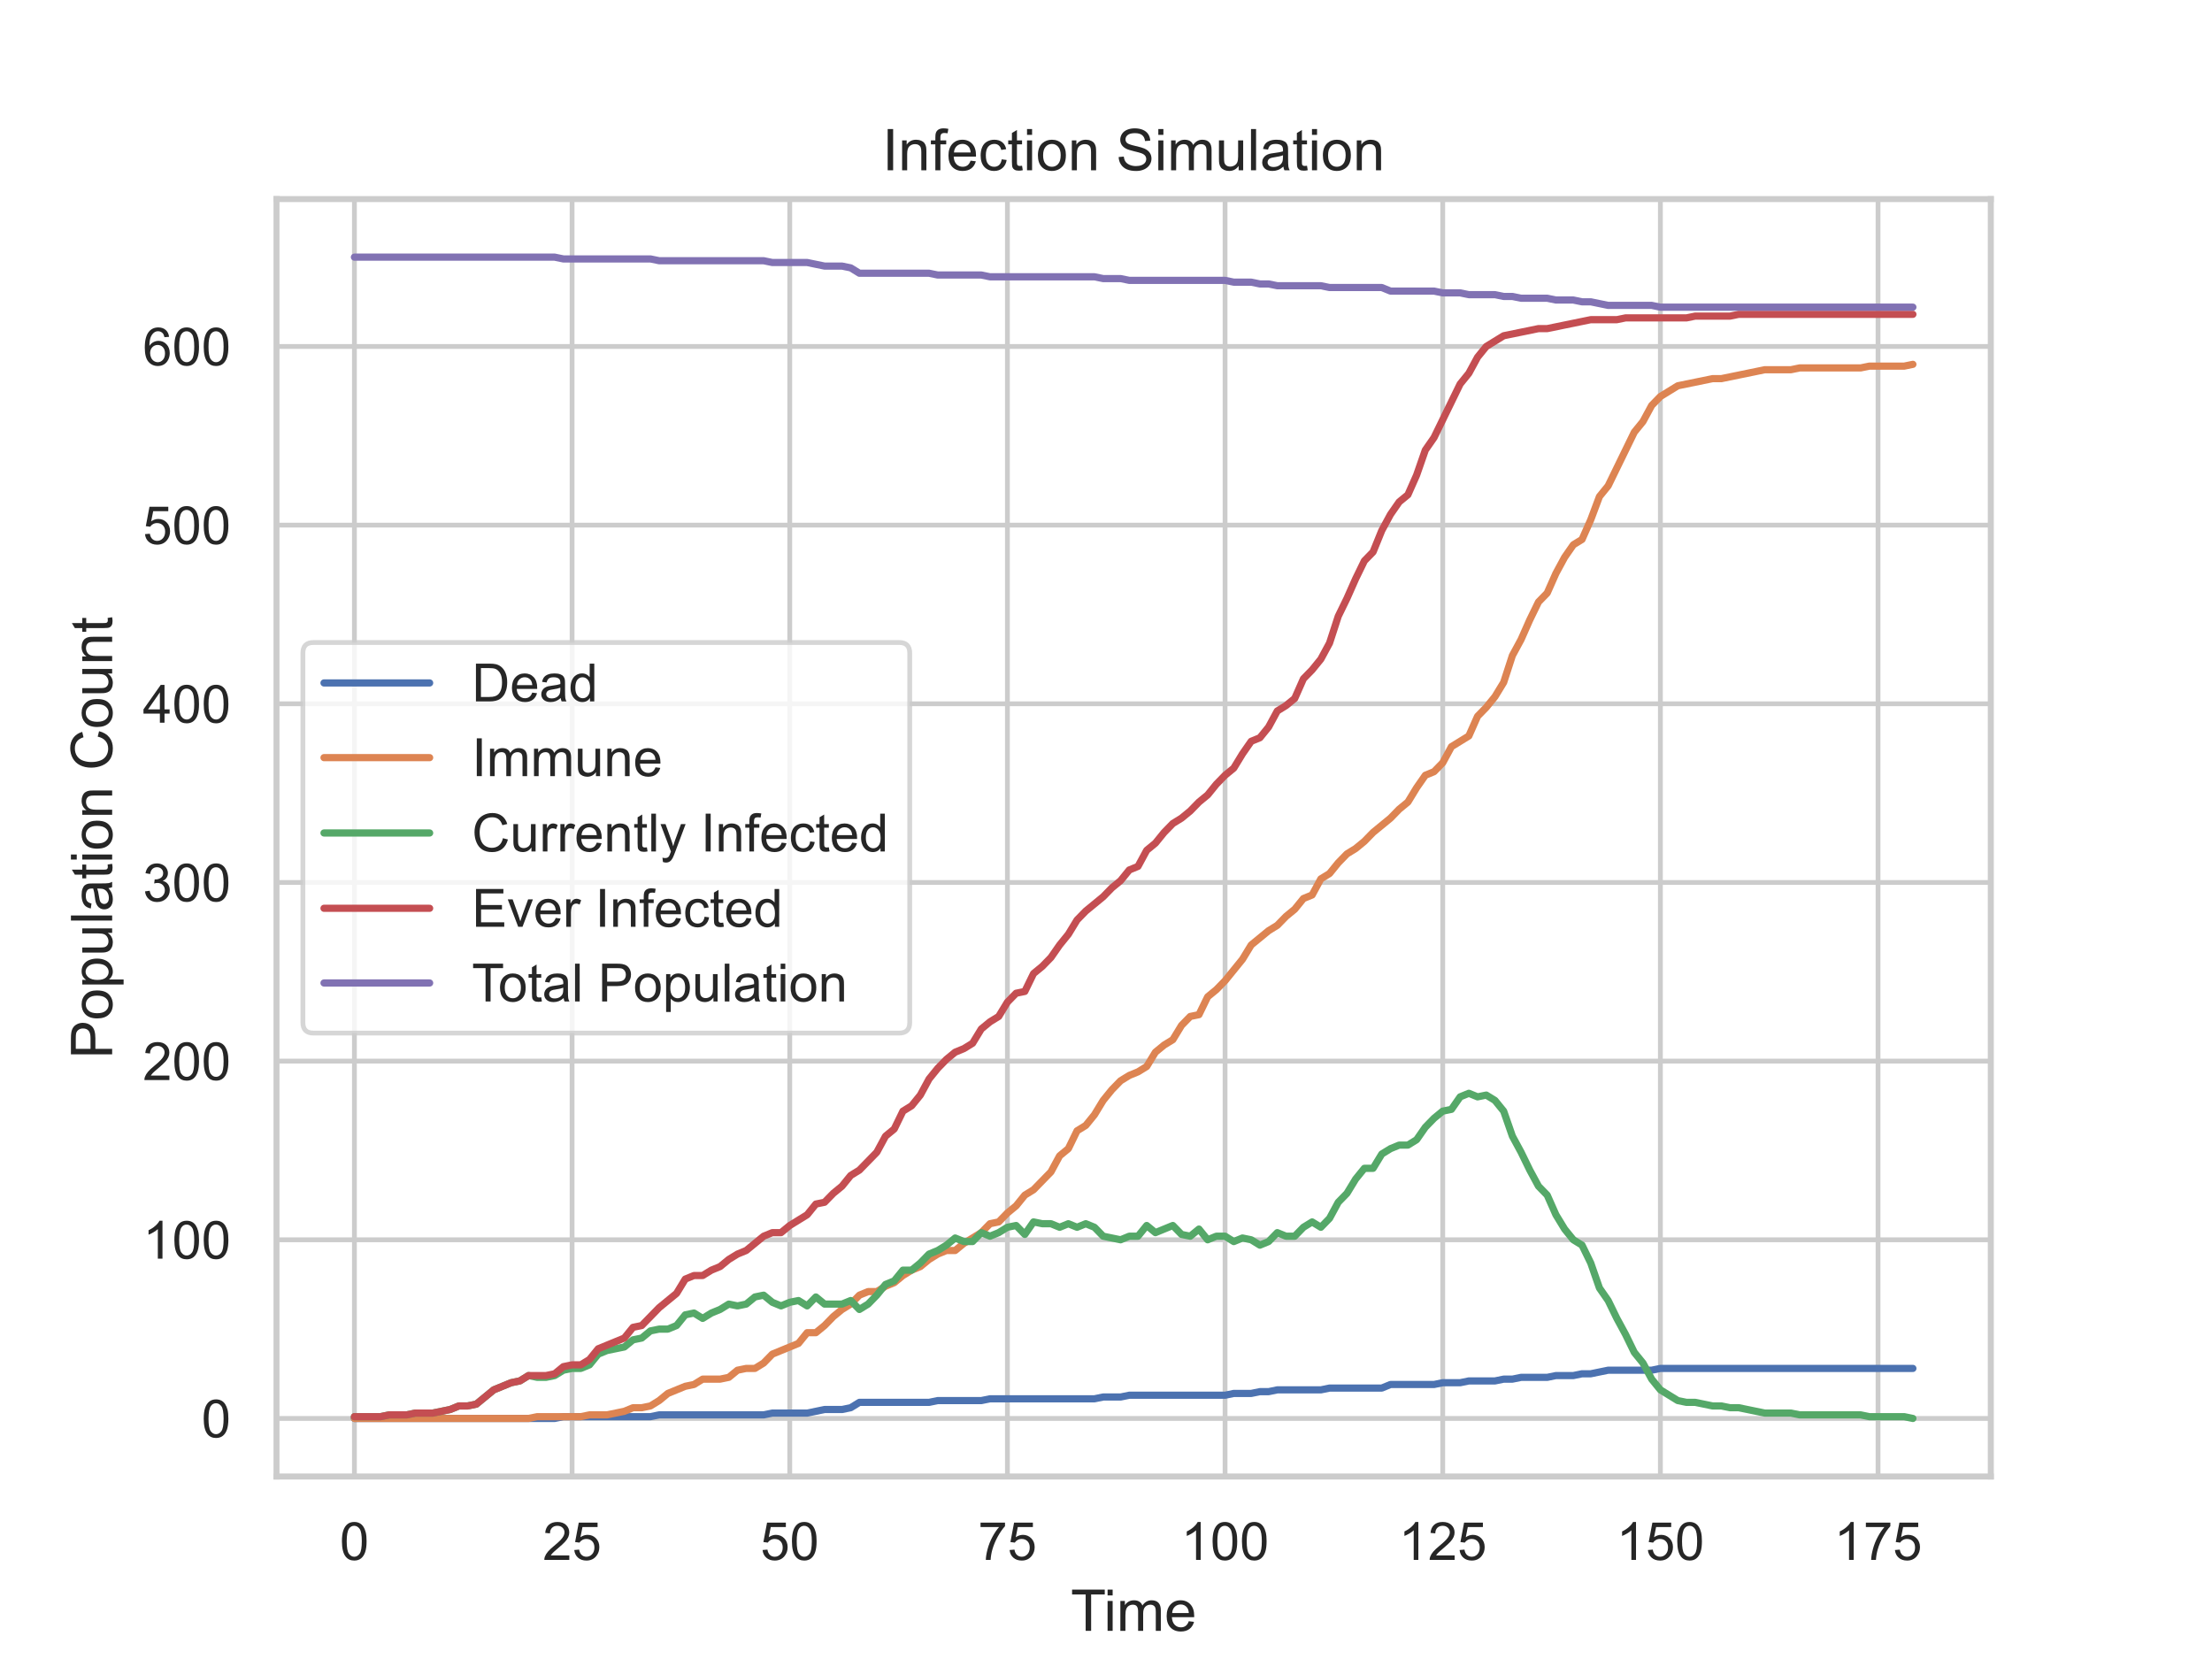 <?xml version="1.0" encoding="utf-8" standalone="no"?>
<!DOCTYPE svg PUBLIC "-//W3C//DTD SVG 1.1//EN"
  "http://www.w3.org/Graphics/SVG/1.1/DTD/svg11.dtd">
<!-- Created with matplotlib (https://matplotlib.org/) -->
<svg height="345.6pt" version="1.1" viewBox="0 0 460.8 345.6" width="460.8pt" xmlns="http://www.w3.org/2000/svg" xmlns:xlink="http://www.w3.org/1999/xlink">
 <defs>
  <style type="text/css">
*{stroke-linecap:butt;stroke-linejoin:round;}
  </style>
 </defs>
 <g id="figure_1">
  <g id="patch_1">
   <path d="M 0 345.6 
L 460.8 345.6 
L 460.8 0 
L 0 0 
z
" style="fill:#ffffff;"/>
  </g>
  <g id="axes_1">
   <g id="patch_2">
    <path d="M 57.6 307.584 
L 414.72 307.584 
L 414.72 41.472 
L 57.6 41.472 
z
" style="fill:#ffffff;"/>
   </g>
   <g id="matplotlib.axis_1">
    <g id="xtick_1">
     <g id="line2d_1">
      <path clip-path="url(#p5ea7faf9b2)" d="M 73.833 307.584 
L 73.833 41.472 
" style="fill:none;stroke:#cccccc;stroke-linecap:round;"/>
     </g>
     <g id="text_1">
      <!-- 0 -->
      <defs>
       <path d="M 4.156 35.297 
Q 4.156 48 6.766 55.734 
Q 9.375 63.484 14.516 67.672 
Q 19.672 71.875 27.484 71.875 
Q 33.25 71.875 37.594 69.547 
Q 41.938 67.234 44.766 62.859 
Q 47.609 58.5 49.219 52.219 
Q 50.828 45.953 50.828 35.297 
Q 50.828 22.703 48.234 14.969 
Q 45.656 7.234 40.5 3 
Q 35.359 -1.219 27.484 -1.219 
Q 17.141 -1.219 11.234 6.203 
Q 4.156 15.141 4.156 35.297 
z
M 13.188 35.297 
Q 13.188 17.672 17.312 11.828 
Q 21.438 6 27.484 6 
Q 33.547 6 37.672 11.859 
Q 41.797 17.719 41.797 35.297 
Q 41.797 52.984 37.672 58.781 
Q 33.547 64.594 27.391 64.594 
Q 21.344 64.594 17.719 59.469 
Q 13.188 52.938 13.188 35.297 
z
" id="ArialMT-48"/>
      </defs>
      <g style="fill:#262626;" transform="translate(70.774 324.958)scale(0.11 -0.11)">
       <use xlink:href="#ArialMT-48"/>
      </g>
     </g>
    </g>
    <g id="xtick_2">
     <g id="line2d_2">
      <path clip-path="url(#p5ea7faf9b2)" d="M 119.176 307.584 
L 119.176 41.472 
" style="fill:none;stroke:#cccccc;stroke-linecap:round;"/>
     </g>
     <g id="text_2">
      <!-- 25 -->
      <defs>
       <path d="M 50.344 8.453 
L 50.344 0 
L 3.031 0 
Q 2.938 3.172 4.047 6.109 
Q 5.859 10.938 9.828 15.625 
Q 13.812 20.312 21.344 26.469 
Q 33.016 36.031 37.109 41.625 
Q 41.219 47.219 41.219 52.203 
Q 41.219 57.422 37.469 61 
Q 33.734 64.594 27.734 64.594 
Q 21.391 64.594 17.578 60.781 
Q 13.766 56.984 13.719 50.25 
L 4.688 51.172 
Q 5.609 61.281 11.656 66.578 
Q 17.719 71.875 27.938 71.875 
Q 38.234 71.875 44.234 66.156 
Q 50.25 60.453 50.25 52 
Q 50.25 47.703 48.484 43.547 
Q 46.734 39.406 42.656 34.812 
Q 38.578 30.219 29.109 22.219 
Q 21.188 15.578 18.938 13.203 
Q 16.703 10.844 15.234 8.453 
z
" id="ArialMT-50"/>
       <path d="M 4.156 18.75 
L 13.375 19.531 
Q 14.406 12.797 18.141 9.391 
Q 21.875 6 27.156 6 
Q 33.5 6 37.891 10.781 
Q 42.281 15.578 42.281 23.484 
Q 42.281 31 38.062 35.344 
Q 33.844 39.703 27 39.703 
Q 22.75 39.703 19.328 37.766 
Q 15.922 35.844 13.969 32.766 
L 5.719 33.844 
L 12.641 70.609 
L 48.25 70.609 
L 48.25 62.203 
L 19.672 62.203 
L 15.828 42.969 
Q 22.266 47.469 29.344 47.469 
Q 38.719 47.469 45.156 40.969 
Q 51.609 34.469 51.609 24.266 
Q 51.609 14.547 45.953 7.469 
Q 39.062 -1.219 27.156 -1.219 
Q 17.391 -1.219 11.203 4.25 
Q 5.031 9.719 4.156 18.75 
z
" id="ArialMT-53"/>
      </defs>
      <g style="fill:#262626;" transform="translate(113.059 324.958)scale(0.11 -0.11)">
       <use xlink:href="#ArialMT-50"/>
       <use x="55.615" xlink:href="#ArialMT-53"/>
      </g>
     </g>
    </g>
    <g id="xtick_3">
     <g id="line2d_3">
      <path clip-path="url(#p5ea7faf9b2)" d="M 164.518 307.584 
L 164.518 41.472 
" style="fill:none;stroke:#cccccc;stroke-linecap:round;"/>
     </g>
     <g id="text_3">
      <!-- 50 -->
      <g style="fill:#262626;" transform="translate(158.401 324.958)scale(0.11 -0.11)">
       <use xlink:href="#ArialMT-53"/>
       <use x="55.615" xlink:href="#ArialMT-48"/>
      </g>
     </g>
    </g>
    <g id="xtick_4">
     <g id="line2d_4">
      <path clip-path="url(#p5ea7faf9b2)" d="M 209.861 307.584 
L 209.861 41.472 
" style="fill:none;stroke:#cccccc;stroke-linecap:round;"/>
     </g>
     <g id="text_4">
      <!-- 75 -->
      <defs>
       <path d="M 4.734 62.203 
L 4.734 70.656 
L 51.078 70.656 
L 51.078 63.812 
Q 44.234 56.547 37.516 44.484 
Q 30.812 32.422 27.156 19.672 
Q 24.516 10.688 23.781 0 
L 14.75 0 
Q 14.891 8.453 18.062 20.406 
Q 21.234 32.375 27.172 43.484 
Q 33.109 54.594 39.797 62.203 
z
" id="ArialMT-55"/>
      </defs>
      <g style="fill:#262626;" transform="translate(203.744 324.958)scale(0.11 -0.11)">
       <use xlink:href="#ArialMT-55"/>
       <use x="55.615" xlink:href="#ArialMT-53"/>
      </g>
     </g>
    </g>
    <g id="xtick_5">
     <g id="line2d_5">
      <path clip-path="url(#p5ea7faf9b2)" d="M 255.204 307.584 
L 255.204 41.472 
" style="fill:none;stroke:#cccccc;stroke-linecap:round;"/>
     </g>
     <g id="text_5">
      <!-- 100 -->
      <defs>
       <path d="M 37.25 0 
L 28.469 0 
L 28.469 56 
Q 25.297 52.984 20.141 49.953 
Q 14.984 46.922 10.891 45.406 
L 10.891 53.906 
Q 18.266 57.375 23.781 62.297 
Q 29.297 67.234 31.594 71.875 
L 37.25 71.875 
z
" id="ArialMT-49"/>
      </defs>
      <g style="fill:#262626;" transform="translate(246.028 324.958)scale(0.11 -0.11)">
       <use xlink:href="#ArialMT-49"/>
       <use x="55.615" xlink:href="#ArialMT-48"/>
       <use x="111.23" xlink:href="#ArialMT-48"/>
      </g>
     </g>
    </g>
    <g id="xtick_6">
     <g id="line2d_6">
      <path clip-path="url(#p5ea7faf9b2)" d="M 300.547 307.584 
L 300.547 41.472 
" style="fill:none;stroke:#cccccc;stroke-linecap:round;"/>
     </g>
     <g id="text_6">
      <!-- 125 -->
      <g style="fill:#262626;" transform="translate(291.371 324.958)scale(0.11 -0.11)">
       <use xlink:href="#ArialMT-49"/>
       <use x="55.615" xlink:href="#ArialMT-50"/>
       <use x="111.23" xlink:href="#ArialMT-53"/>
      </g>
     </g>
    </g>
    <g id="xtick_7">
     <g id="line2d_7">
      <path clip-path="url(#p5ea7faf9b2)" d="M 345.89 307.584 
L 345.89 41.472 
" style="fill:none;stroke:#cccccc;stroke-linecap:round;"/>
     </g>
     <g id="text_7">
      <!-- 150 -->
      <g style="fill:#262626;" transform="translate(336.714 324.958)scale(0.11 -0.11)">
       <use xlink:href="#ArialMT-49"/>
       <use x="55.615" xlink:href="#ArialMT-53"/>
       <use x="111.23" xlink:href="#ArialMT-48"/>
      </g>
     </g>
    </g>
    <g id="xtick_8">
     <g id="line2d_8">
      <path clip-path="url(#p5ea7faf9b2)" d="M 391.232 307.584 
L 391.232 41.472 
" style="fill:none;stroke:#cccccc;stroke-linecap:round;"/>
     </g>
     <g id="text_8">
      <!-- 175 -->
      <g style="fill:#262626;" transform="translate(382.057 324.958)scale(0.11 -0.11)">
       <use xlink:href="#ArialMT-49"/>
       <use x="55.615" xlink:href="#ArialMT-55"/>
       <use x="111.23" xlink:href="#ArialMT-53"/>
      </g>
     </g>
    </g>
    <g id="text_9">
     <!-- Time -->
     <defs>
      <path d="M 25.922 0 
L 25.922 63.141 
L 2.344 63.141 
L 2.344 71.578 
L 59.078 71.578 
L 59.078 63.141 
L 35.406 63.141 
L 35.406 0 
z
" id="ArialMT-84"/>
      <path d="M 6.641 61.469 
L 6.641 71.578 
L 15.438 71.578 
L 15.438 61.469 
z
M 6.641 0 
L 6.641 51.859 
L 15.438 51.859 
L 15.438 0 
z
" id="ArialMT-105"/>
      <path d="M 6.594 0 
L 6.594 51.859 
L 14.453 51.859 
L 14.453 44.578 
Q 16.891 48.391 20.938 50.703 
Q 25 53.031 30.172 53.031 
Q 35.938 53.031 39.625 50.641 
Q 43.312 48.25 44.828 43.953 
Q 50.984 53.031 60.844 53.031 
Q 68.562 53.031 72.703 48.75 
Q 76.859 44.484 76.859 35.594 
L 76.859 0 
L 68.109 0 
L 68.109 32.672 
Q 68.109 37.938 67.25 40.25 
Q 66.406 42.578 64.156 43.984 
Q 61.922 45.406 58.891 45.406 
Q 53.422 45.406 49.797 41.766 
Q 46.188 38.141 46.188 30.125 
L 46.188 0 
L 37.406 0 
L 37.406 33.688 
Q 37.406 39.547 35.25 42.469 
Q 33.109 45.406 28.219 45.406 
Q 24.516 45.406 21.359 43.453 
Q 18.219 41.5 16.797 37.734 
Q 15.375 33.984 15.375 26.906 
L 15.375 0 
z
" id="ArialMT-109"/>
      <path d="M 42.094 16.703 
L 51.172 15.578 
Q 49.031 7.625 43.219 3.219 
Q 37.406 -1.172 28.375 -1.172 
Q 17 -1.172 10.328 5.828 
Q 3.656 12.844 3.656 25.484 
Q 3.656 38.578 10.391 45.797 
Q 17.141 53.031 27.875 53.031 
Q 38.281 53.031 44.875 45.953 
Q 51.469 38.875 51.469 26.031 
Q 51.469 25.25 51.422 23.688 
L 12.75 23.688 
Q 13.234 15.141 17.578 10.594 
Q 21.922 6.062 28.422 6.062 
Q 33.25 6.062 36.672 8.594 
Q 40.094 11.141 42.094 16.703 
z
M 13.234 30.906 
L 42.188 30.906 
Q 41.609 37.453 38.875 40.719 
Q 34.672 45.797 27.984 45.797 
Q 21.922 45.797 17.797 41.75 
Q 13.672 37.703 13.234 30.906 
z
" id="ArialMT-101"/>
     </defs>
     <g style="fill:#262626;" transform="translate(223.053 339.733)scale(0.12 -0.12)">
      <use xlink:href="#ArialMT-84"/>
      <use x="57.334" xlink:href="#ArialMT-105"/>
      <use x="79.551" xlink:href="#ArialMT-109"/>
      <use x="162.852" xlink:href="#ArialMT-101"/>
     </g>
    </g>
   </g>
   <g id="matplotlib.axis_2">
    <g id="ytick_1">
     <g id="line2d_9">
      <path clip-path="url(#p5ea7faf9b2)" d="M 57.6 295.488 
L 414.72 295.488 
" style="fill:none;stroke:#cccccc;stroke-linecap:round;"/>
     </g>
     <g id="text_10">
      <!-- 0 -->
      <g style="fill:#262626;" transform="translate(41.983 299.425)scale(0.11 -0.11)">
       <use xlink:href="#ArialMT-48"/>
      </g>
     </g>
    </g>
    <g id="ytick_2">
     <g id="line2d_10">
      <path clip-path="url(#p5ea7faf9b2)" d="M 57.6 258.27 
L 414.72 258.27 
" style="fill:none;stroke:#cccccc;stroke-linecap:round;"/>
     </g>
     <g id="text_11">
      <!-- 100 -->
      <g style="fill:#262626;" transform="translate(29.749 262.206)scale(0.11 -0.11)">
       <use xlink:href="#ArialMT-49"/>
       <use x="55.615" xlink:href="#ArialMT-48"/>
       <use x="111.23" xlink:href="#ArialMT-48"/>
      </g>
     </g>
    </g>
    <g id="ytick_3">
     <g id="line2d_11">
      <path clip-path="url(#p5ea7faf9b2)" d="M 57.6 221.051 
L 414.72 221.051 
" style="fill:none;stroke:#cccccc;stroke-linecap:round;"/>
     </g>
     <g id="text_12">
      <!-- 200 -->
      <g style="fill:#262626;" transform="translate(29.749 224.988)scale(0.11 -0.11)">
       <use xlink:href="#ArialMT-50"/>
       <use x="55.615" xlink:href="#ArialMT-48"/>
       <use x="111.23" xlink:href="#ArialMT-48"/>
      </g>
     </g>
    </g>
    <g id="ytick_4">
     <g id="line2d_12">
      <path clip-path="url(#p5ea7faf9b2)" d="M 57.6 183.833 
L 414.72 183.833 
" style="fill:none;stroke:#cccccc;stroke-linecap:round;"/>
     </g>
     <g id="text_13">
      <!-- 300 -->
      <defs>
       <path d="M 4.203 18.891 
L 12.984 20.062 
Q 14.5 12.594 18.141 9.297 
Q 21.781 6 27 6 
Q 33.203 6 37.469 10.297 
Q 41.75 14.594 41.75 20.953 
Q 41.75 27 37.797 30.922 
Q 33.844 34.859 27.734 34.859 
Q 25.25 34.859 21.531 33.891 
L 22.516 41.609 
Q 23.391 41.5 23.922 41.5 
Q 29.547 41.5 34.031 44.422 
Q 38.531 47.359 38.531 53.469 
Q 38.531 58.297 35.25 61.469 
Q 31.984 64.656 26.812 64.656 
Q 21.688 64.656 18.266 61.422 
Q 14.844 58.203 13.875 51.766 
L 5.078 53.328 
Q 6.688 62.156 12.391 67.016 
Q 18.109 71.875 26.609 71.875 
Q 32.469 71.875 37.391 69.359 
Q 42.328 66.844 44.938 62.5 
Q 47.562 58.156 47.562 53.266 
Q 47.562 48.641 45.062 44.828 
Q 42.578 41.016 37.703 38.766 
Q 44.047 37.312 47.562 32.688 
Q 51.078 28.078 51.078 21.141 
Q 51.078 11.766 44.234 5.25 
Q 37.406 -1.266 26.953 -1.266 
Q 17.531 -1.266 11.297 4.344 
Q 5.078 9.969 4.203 18.891 
z
" id="ArialMT-51"/>
      </defs>
      <g style="fill:#262626;" transform="translate(29.749 187.769)scale(0.11 -0.11)">
       <use xlink:href="#ArialMT-51"/>
       <use x="55.615" xlink:href="#ArialMT-48"/>
       <use x="111.23" xlink:href="#ArialMT-48"/>
      </g>
     </g>
    </g>
    <g id="ytick_5">
     <g id="line2d_13">
      <path clip-path="url(#p5ea7faf9b2)" d="M 57.6 146.614 
L 414.72 146.614 
" style="fill:none;stroke:#cccccc;stroke-linecap:round;"/>
     </g>
     <g id="text_14">
      <!-- 400 -->
      <defs>
       <path d="M 32.328 0 
L 32.328 17.141 
L 1.266 17.141 
L 1.266 25.203 
L 33.938 71.578 
L 41.109 71.578 
L 41.109 25.203 
L 50.781 25.203 
L 50.781 17.141 
L 41.109 17.141 
L 41.109 0 
z
M 32.328 25.203 
L 32.328 57.469 
L 9.906 25.203 
z
" id="ArialMT-52"/>
      </defs>
      <g style="fill:#262626;" transform="translate(29.749 150.551)scale(0.11 -0.11)">
       <use xlink:href="#ArialMT-52"/>
       <use x="55.615" xlink:href="#ArialMT-48"/>
       <use x="111.23" xlink:href="#ArialMT-48"/>
      </g>
     </g>
    </g>
    <g id="ytick_6">
     <g id="line2d_14">
      <path clip-path="url(#p5ea7faf9b2)" d="M 57.6 109.396 
L 414.72 109.396 
" style="fill:none;stroke:#cccccc;stroke-linecap:round;"/>
     </g>
     <g id="text_15">
      <!-- 500 -->
      <g style="fill:#262626;" transform="translate(29.749 113.332)scale(0.11 -0.11)">
       <use xlink:href="#ArialMT-53"/>
       <use x="55.615" xlink:href="#ArialMT-48"/>
       <use x="111.23" xlink:href="#ArialMT-48"/>
      </g>
     </g>
    </g>
    <g id="ytick_7">
     <g id="line2d_15">
      <path clip-path="url(#p5ea7faf9b2)" d="M 57.6 72.177 
L 414.72 72.177 
" style="fill:none;stroke:#cccccc;stroke-linecap:round;"/>
     </g>
     <g id="text_16">
      <!-- 600 -->
      <defs>
       <path d="M 49.75 54.047 
L 41.016 53.375 
Q 39.844 58.547 37.703 60.891 
Q 34.125 64.656 28.906 64.656 
Q 24.703 64.656 21.531 62.312 
Q 17.391 59.281 14.984 53.469 
Q 12.594 47.656 12.5 36.922 
Q 15.672 41.75 20.266 44.094 
Q 24.859 46.438 29.891 46.438 
Q 38.672 46.438 44.844 39.969 
Q 51.031 33.5 51.031 23.25 
Q 51.031 16.5 48.125 10.719 
Q 45.219 4.938 40.141 1.859 
Q 35.062 -1.219 28.609 -1.219 
Q 17.625 -1.219 10.688 6.859 
Q 3.766 14.938 3.766 33.5 
Q 3.766 54.25 11.422 63.672 
Q 18.109 71.875 29.438 71.875 
Q 37.891 71.875 43.281 67.141 
Q 48.688 62.406 49.75 54.047 
z
M 13.875 23.188 
Q 13.875 18.656 15.797 14.5 
Q 17.719 10.359 21.188 8.172 
Q 24.656 6 28.469 6 
Q 34.031 6 38.031 10.484 
Q 42.047 14.984 42.047 22.703 
Q 42.047 30.125 38.078 34.391 
Q 34.125 38.672 28.125 38.672 
Q 22.172 38.672 18.016 34.391 
Q 13.875 30.125 13.875 23.188 
z
" id="ArialMT-54"/>
      </defs>
      <g style="fill:#262626;" transform="translate(29.749 76.114)scale(0.11 -0.11)">
       <use xlink:href="#ArialMT-54"/>
       <use x="55.615" xlink:href="#ArialMT-48"/>
       <use x="111.23" xlink:href="#ArialMT-48"/>
      </g>
     </g>
    </g>
    <g id="text_17">
     <!-- Population Count -->
     <defs>
      <path d="M 7.719 0 
L 7.719 71.578 
L 34.719 71.578 
Q 41.844 71.578 45.609 70.906 
Q 50.875 70.016 54.438 67.547 
Q 58.016 65.094 60.188 60.641 
Q 62.359 56.203 62.359 50.875 
Q 62.359 41.75 56.547 35.422 
Q 50.734 29.109 35.547 29.109 
L 17.188 29.109 
L 17.188 0 
z
M 17.188 37.547 
L 35.688 37.547 
Q 44.875 37.547 48.734 40.969 
Q 52.594 44.391 52.594 50.594 
Q 52.594 55.078 50.312 58.266 
Q 48.047 61.469 44.344 62.5 
Q 41.938 63.141 35.5 63.141 
L 17.188 63.141 
z
" id="ArialMT-80"/>
      <path d="M 3.328 25.922 
Q 3.328 40.328 11.328 47.266 
Q 18.016 53.031 27.641 53.031 
Q 38.328 53.031 45.109 46.016 
Q 51.906 39.016 51.906 26.656 
Q 51.906 16.656 48.906 10.906 
Q 45.906 5.172 40.156 2 
Q 34.422 -1.172 27.641 -1.172 
Q 16.75 -1.172 10.031 5.812 
Q 3.328 12.797 3.328 25.922 
z
M 12.359 25.922 
Q 12.359 15.969 16.703 11.016 
Q 21.047 6.062 27.641 6.062 
Q 34.188 6.062 38.531 11.031 
Q 42.875 16.016 42.875 26.219 
Q 42.875 35.844 38.5 40.797 
Q 34.125 45.75 27.641 45.75 
Q 21.047 45.75 16.703 40.812 
Q 12.359 35.891 12.359 25.922 
z
" id="ArialMT-111"/>
      <path d="M 6.594 -19.875 
L 6.594 51.859 
L 14.594 51.859 
L 14.594 45.125 
Q 17.438 49.078 21 51.047 
Q 24.562 53.031 29.641 53.031 
Q 36.281 53.031 41.359 49.609 
Q 46.438 46.188 49.016 39.953 
Q 51.609 33.734 51.609 26.312 
Q 51.609 18.359 48.75 11.984 
Q 45.906 5.609 40.453 2.219 
Q 35.016 -1.172 29 -1.172 
Q 24.609 -1.172 21.109 0.688 
Q 17.625 2.547 15.375 5.375 
L 15.375 -19.875 
z
M 14.547 25.641 
Q 14.547 15.625 18.594 10.844 
Q 22.656 6.062 28.422 6.062 
Q 34.281 6.062 38.453 11.016 
Q 42.625 15.969 42.625 26.375 
Q 42.625 36.281 38.547 41.203 
Q 34.469 46.141 28.812 46.141 
Q 23.188 46.141 18.859 40.891 
Q 14.547 35.641 14.547 25.641 
z
" id="ArialMT-112"/>
      <path d="M 40.578 0 
L 40.578 7.625 
Q 34.516 -1.172 24.125 -1.172 
Q 19.531 -1.172 15.547 0.578 
Q 11.578 2.344 9.641 5 
Q 7.719 7.672 6.938 11.531 
Q 6.391 14.109 6.391 19.734 
L 6.391 51.859 
L 15.188 51.859 
L 15.188 23.094 
Q 15.188 16.219 15.719 13.812 
Q 16.547 10.359 19.234 8.375 
Q 21.922 6.391 25.875 6.391 
Q 29.828 6.391 33.297 8.422 
Q 36.766 10.453 38.203 13.938 
Q 39.656 17.438 39.656 24.078 
L 39.656 51.859 
L 48.438 51.859 
L 48.438 0 
z
" id="ArialMT-117"/>
      <path d="M 6.391 0 
L 6.391 71.578 
L 15.188 71.578 
L 15.188 0 
z
" id="ArialMT-108"/>
      <path d="M 40.438 6.391 
Q 35.547 2.25 31.031 0.531 
Q 26.516 -1.172 21.344 -1.172 
Q 12.797 -1.172 8.203 3 
Q 3.609 7.172 3.609 13.672 
Q 3.609 17.484 5.344 20.625 
Q 7.078 23.781 9.891 25.688 
Q 12.703 27.594 16.219 28.562 
Q 18.797 29.25 24.031 29.891 
Q 34.672 31.156 39.703 32.906 
Q 39.75 34.719 39.75 35.203 
Q 39.75 40.578 37.25 42.781 
Q 33.891 45.75 27.25 45.75 
Q 21.047 45.75 18.094 43.578 
Q 15.141 41.406 13.719 35.891 
L 5.125 37.062 
Q 6.297 42.578 8.984 45.969 
Q 11.672 49.359 16.75 51.188 
Q 21.828 53.031 28.516 53.031 
Q 35.156 53.031 39.297 51.469 
Q 43.453 49.906 45.406 47.531 
Q 47.359 45.172 48.141 41.547 
Q 48.578 39.312 48.578 33.453 
L 48.578 21.734 
Q 48.578 9.469 49.141 6.219 
Q 49.703 2.984 51.375 0 
L 42.188 0 
Q 40.828 2.734 40.438 6.391 
z
M 39.703 26.031 
Q 34.906 24.078 25.344 22.703 
Q 19.922 21.922 17.672 20.938 
Q 15.438 19.969 14.203 18.094 
Q 12.984 16.219 12.984 13.922 
Q 12.984 10.406 15.641 8.062 
Q 18.312 5.719 23.438 5.719 
Q 28.516 5.719 32.469 7.938 
Q 36.422 10.156 38.281 14.016 
Q 39.703 17 39.703 22.797 
z
" id="ArialMT-97"/>
      <path d="M 25.781 7.859 
L 27.047 0.094 
Q 23.344 -0.688 20.406 -0.688 
Q 15.625 -0.688 12.984 0.828 
Q 10.359 2.344 9.281 4.812 
Q 8.203 7.281 8.203 15.188 
L 8.203 45.016 
L 1.766 45.016 
L 1.766 51.859 
L 8.203 51.859 
L 8.203 64.703 
L 16.938 69.969 
L 16.938 51.859 
L 25.781 51.859 
L 25.781 45.016 
L 16.938 45.016 
L 16.938 14.703 
Q 16.938 10.938 17.406 9.859 
Q 17.875 8.797 18.922 8.156 
Q 19.969 7.516 21.922 7.516 
Q 23.391 7.516 25.781 7.859 
z
" id="ArialMT-116"/>
      <path d="M 6.594 0 
L 6.594 51.859 
L 14.5 51.859 
L 14.5 44.484 
Q 20.219 53.031 31 53.031 
Q 35.688 53.031 39.625 51.344 
Q 43.562 49.656 45.516 46.922 
Q 47.469 44.188 48.25 40.438 
Q 48.734 37.984 48.734 31.891 
L 48.734 0 
L 39.938 0 
L 39.938 31.547 
Q 39.938 36.922 38.906 39.578 
Q 37.891 42.234 35.281 43.812 
Q 32.672 45.406 29.156 45.406 
Q 23.531 45.406 19.453 41.844 
Q 15.375 38.281 15.375 28.328 
L 15.375 0 
z
" id="ArialMT-110"/>
      <path id="ArialMT-32"/>
      <path d="M 58.797 25.094 
L 68.266 22.703 
Q 65.281 11.031 57.547 4.906 
Q 49.812 -1.219 38.625 -1.219 
Q 27.047 -1.219 19.797 3.484 
Q 12.547 8.203 8.766 17.141 
Q 4.984 26.078 4.984 36.328 
Q 4.984 47.516 9.25 55.828 
Q 13.531 64.156 21.406 68.469 
Q 29.297 72.797 38.766 72.797 
Q 49.516 72.797 56.828 67.328 
Q 64.156 61.859 67.047 51.953 
L 57.719 49.75 
Q 55.219 57.562 50.484 61.125 
Q 45.75 64.703 38.578 64.703 
Q 30.328 64.703 24.781 60.734 
Q 19.234 56.781 16.984 50.109 
Q 14.75 43.453 14.75 36.375 
Q 14.75 27.25 17.406 20.438 
Q 20.062 13.625 25.672 10.25 
Q 31.297 6.891 37.844 6.891 
Q 45.797 6.891 51.312 11.469 
Q 56.844 16.062 58.797 25.094 
z
" id="ArialMT-67"/>
     </defs>
     <g style="fill:#262626;" transform="translate(23.364 220.559)rotate(-90)scale(0.12 -0.12)">
      <use xlink:href="#ArialMT-80"/>
      <use x="66.699" xlink:href="#ArialMT-111"/>
      <use x="122.314" xlink:href="#ArialMT-112"/>
      <use x="177.93" xlink:href="#ArialMT-117"/>
      <use x="233.545" xlink:href="#ArialMT-108"/>
      <use x="255.762" xlink:href="#ArialMT-97"/>
      <use x="311.377" xlink:href="#ArialMT-116"/>
      <use x="339.16" xlink:href="#ArialMT-105"/>
      <use x="361.377" xlink:href="#ArialMT-111"/>
      <use x="416.992" xlink:href="#ArialMT-110"/>
      <use x="472.607" xlink:href="#ArialMT-32"/>
      <use x="500.391" xlink:href="#ArialMT-67"/>
      <use x="572.607" xlink:href="#ArialMT-111"/>
      <use x="628.223" xlink:href="#ArialMT-117"/>
      <use x="683.838" xlink:href="#ArialMT-110"/>
      <use x="739.453" xlink:href="#ArialMT-116"/>
     </g>
    </g>
   </g>
   <g id="line2d_16">
    <path clip-path="url(#p5ea7faf9b2)" d="M 73.833 295.488 
L 115.548 295.488 
L 117.362 295.116 
L 135.499 295.116 
L 137.313 294.744 
L 159.077 294.744 
L 160.891 294.371 
L 168.146 294.371 
L 171.773 293.627 
L 175.401 293.627 
L 177.214 293.255 
L 179.028 292.138 
L 193.538 292.138 
L 195.351 291.766 
L 204.42 291.766 
L 206.234 291.394 
L 227.998 291.394 
L 229.812 291.022 
L 233.439 291.022 
L 235.253 290.65 
L 255.204 290.65 
L 257.018 290.277 
L 260.645 290.277 
L 262.459 289.905 
L 264.273 289.905 
L 266.086 289.533 
L 275.155 289.533 
L 276.969 289.161 
L 287.851 289.161 
L 289.665 288.416 
L 298.733 288.416 
L 300.547 288.044 
L 304.174 288.044 
L 305.988 287.672 
L 311.429 287.672 
L 313.243 287.3 
L 315.056 287.3 
L 316.87 286.928 
L 322.311 286.928 
L 324.125 286.556 
L 327.752 286.556 
L 329.566 286.183 
L 331.38 286.183 
L 335.007 285.439 
L 344.076 285.439 
L 345.89 285.067 
L 398.487 285.067 
L 398.487 285.067 
" style="fill:none;stroke:#4c72b0;stroke-linecap:round;stroke-width:1.5;"/>
   </g>
   <g id="line2d_17">
    <path clip-path="url(#p5ea7faf9b2)" d="M 73.833 295.488 
L 110.107 295.488 
L 111.921 295.116 
L 120.989 295.116 
L 122.803 294.744 
L 126.43 294.744 
L 130.058 293.999 
L 131.872 293.255 
L 133.685 293.255 
L 135.499 292.883 
L 137.313 291.766 
L 139.126 290.277 
L 142.754 288.789 
L 144.568 288.416 
L 146.381 287.3 
L 150.009 287.3 
L 151.822 286.928 
L 153.636 285.439 
L 155.45 285.067 
L 157.264 285.067 
L 159.077 283.95 
L 160.891 282.089 
L 166.332 279.856 
L 168.146 277.623 
L 169.959 277.623 
L 171.773 276.134 
L 173.587 274.273 
L 175.401 272.785 
L 177.214 271.668 
L 179.028 269.807 
L 180.842 269.063 
L 182.655 269.063 
L 184.469 267.946 
L 186.283 267.202 
L 188.097 265.713 
L 189.91 264.597 
L 191.724 263.852 
L 193.538 262.364 
L 195.351 261.247 
L 197.165 260.503 
L 198.979 260.503 
L 200.793 259.014 
L 204.42 256.781 
L 206.234 254.92 
L 208.047 254.548 
L 209.861 252.687 
L 211.675 251.198 
L 213.489 248.965 
L 215.302 247.848 
L 218.93 244.127 
L 220.743 240.777 
L 222.557 239.288 
L 224.371 235.566 
L 226.185 234.45 
L 227.998 232.217 
L 229.812 229.239 
L 231.626 227.006 
L 233.439 225.145 
L 235.253 224.029 
L 237.067 223.284 
L 238.881 222.168 
L 240.694 219.19 
L 242.508 217.701 
L 244.322 216.585 
L 246.135 213.607 
L 247.949 211.746 
L 249.763 211.374 
L 251.577 207.652 
L 253.39 206.164 
L 255.204 204.303 
L 258.831 199.837 
L 260.645 196.859 
L 264.273 193.882 
L 266.086 192.765 
L 267.9 190.904 
L 269.714 189.415 
L 271.527 187.182 
L 273.341 186.438 
L 275.155 183.088 
L 276.969 181.972 
L 278.782 179.739 
L 280.596 177.878 
L 282.41 176.761 
L 284.223 175.272 
L 286.037 173.411 
L 289.665 170.434 
L 291.478 168.573 
L 293.292 167.084 
L 295.106 164.107 
L 296.919 161.502 
L 298.733 160.757 
L 300.547 158.896 
L 302.361 155.547 
L 305.988 153.313 
L 307.802 149.219 
L 309.615 147.359 
L 311.429 145.125 
L 313.243 142.148 
L 315.056 136.565 
L 316.87 133.216 
L 318.684 129.121 
L 320.498 125.4 
L 322.311 123.539 
L 324.125 119.445 
L 325.939 116.095 
L 327.752 113.49 
L 329.566 112.373 
L 331.38 108.279 
L 333.194 103.441 
L 335.007 101.208 
L 340.448 90.042 
L 342.262 87.809 
L 344.076 84.459 
L 345.89 82.598 
L 349.517 80.365 
L 356.772 78.877 
L 358.586 78.877 
L 367.654 77.016 
L 373.095 77.016 
L 374.909 76.643 
L 387.605 76.643 
L 389.419 76.271 
L 396.674 76.271 
L 398.487 75.899 
L 398.487 75.899 
" style="fill:none;stroke:#dd8452;stroke-linecap:round;stroke-width:1.5;"/>
   </g>
   <g id="line2d_18">
    <path clip-path="url(#p5ea7faf9b2)" d="M 73.833 295.116 
L 79.274 295.116 
L 81.088 294.744 
L 84.715 294.744 
L 86.529 294.371 
L 90.156 294.371 
L 93.784 293.627 
L 95.597 292.883 
L 97.411 292.883 
L 99.225 292.511 
L 102.852 289.533 
L 106.48 288.044 
L 108.293 287.672 
L 110.107 286.556 
L 111.921 286.928 
L 113.734 286.928 
L 115.548 286.556 
L 117.362 285.439 
L 119.176 285.067 
L 120.989 285.067 
L 122.803 284.322 
L 124.617 282.089 
L 126.43 281.345 
L 130.058 280.601 
L 131.872 279.112 
L 133.685 278.74 
L 135.499 277.251 
L 137.313 276.879 
L 139.126 276.879 
L 140.94 276.134 
L 142.754 273.901 
L 144.568 273.529 
L 146.381 274.646 
L 148.195 273.529 
L 150.009 272.785 
L 151.822 271.668 
L 153.636 272.04 
L 155.45 271.668 
L 157.264 270.179 
L 159.077 269.807 
L 160.891 271.296 
L 162.705 272.04 
L 164.518 271.296 
L 166.332 270.924 
L 168.146 272.04 
L 169.959 270.179 
L 171.773 271.668 
L 175.401 271.668 
L 177.214 270.924 
L 179.028 272.785 
L 180.842 271.668 
L 182.655 269.807 
L 184.469 267.574 
L 186.283 266.83 
L 188.097 264.597 
L 189.91 264.597 
L 191.724 263.108 
L 193.538 261.247 
L 195.351 260.503 
L 197.165 259.386 
L 198.979 257.897 
L 200.793 258.642 
L 202.606 258.642 
L 204.42 256.781 
L 206.234 257.525 
L 208.047 256.781 
L 209.861 255.664 
L 211.675 255.292 
L 213.489 257.153 
L 215.302 254.548 
L 217.116 254.92 
L 218.93 254.92 
L 220.743 255.664 
L 222.557 254.92 
L 224.371 255.664 
L 226.185 254.92 
L 227.998 255.664 
L 229.812 257.525 
L 233.439 258.27 
L 235.253 257.525 
L 237.067 257.525 
L 238.881 255.292 
L 240.694 256.781 
L 244.322 255.292 
L 246.135 257.153 
L 247.949 257.525 
L 249.763 256.036 
L 251.577 258.27 
L 253.39 257.525 
L 255.204 257.525 
L 257.018 258.642 
L 258.831 257.897 
L 260.645 258.27 
L 262.459 259.386 
L 264.273 258.642 
L 266.086 256.781 
L 267.9 257.525 
L 269.714 257.525 
L 271.527 255.664 
L 273.341 254.548 
L 275.155 255.664 
L 276.969 253.803 
L 278.782 250.454 
L 280.596 248.593 
L 282.41 245.615 
L 284.223 243.382 
L 286.037 243.382 
L 287.851 240.405 
L 289.665 239.288 
L 291.478 238.544 
L 293.292 238.544 
L 295.106 237.427 
L 296.919 234.822 
L 298.733 232.961 
L 300.547 231.472 
L 302.361 231.1 
L 304.174 228.495 
L 305.988 227.75 
L 307.802 228.495 
L 309.615 228.123 
L 311.429 229.239 
L 313.243 231.472 
L 315.056 236.683 
L 316.87 240.032 
L 318.684 243.754 
L 320.498 247.104 
L 322.311 248.965 
L 324.125 253.059 
L 325.939 256.036 
L 327.752 258.27 
L 329.566 259.386 
L 331.38 263.108 
L 333.194 268.319 
L 335.007 270.924 
L 336.821 274.646 
L 338.635 277.995 
L 340.448 281.717 
L 342.262 283.95 
L 344.076 287.3 
L 345.89 289.533 
L 349.517 291.766 
L 351.331 292.138 
L 353.144 292.138 
L 356.772 292.883 
L 358.586 292.883 
L 360.399 293.255 
L 362.213 293.255 
L 367.654 294.371 
L 373.095 294.371 
L 374.909 294.744 
L 387.605 294.744 
L 389.419 295.116 
L 396.674 295.116 
L 398.487 295.488 
L 398.487 295.488 
" style="fill:none;stroke:#55a868;stroke-linecap:round;stroke-width:1.5;"/>
   </g>
   <g id="line2d_19">
    <path clip-path="url(#p5ea7faf9b2)" d="M 73.833 295.116 
L 79.274 295.116 
L 81.088 294.744 
L 84.715 294.744 
L 86.529 294.371 
L 90.156 294.371 
L 93.784 293.627 
L 95.597 292.883 
L 97.411 292.883 
L 99.225 292.511 
L 102.852 289.533 
L 106.48 288.044 
L 108.293 287.672 
L 110.107 286.556 
L 113.734 286.556 
L 115.548 286.183 
L 117.362 284.695 
L 119.176 284.322 
L 120.989 284.322 
L 122.803 283.206 
L 124.617 280.973 
L 130.058 278.74 
L 131.872 276.507 
L 133.685 276.134 
L 137.313 272.413 
L 140.94 269.435 
L 142.754 266.458 
L 144.568 265.713 
L 146.381 265.713 
L 148.195 264.597 
L 150.009 263.852 
L 151.822 262.364 
L 153.636 261.247 
L 155.45 260.503 
L 159.077 257.525 
L 160.891 256.781 
L 162.705 256.781 
L 164.518 255.292 
L 168.146 253.059 
L 169.959 250.826 
L 171.773 250.454 
L 173.587 248.593 
L 175.401 247.104 
L 177.214 244.871 
L 179.028 243.754 
L 182.655 240.032 
L 184.469 236.683 
L 186.283 235.194 
L 188.097 231.472 
L 189.91 230.356 
L 191.724 228.123 
L 193.538 224.773 
L 195.351 222.54 
L 197.165 220.679 
L 198.979 219.19 
L 200.793 218.446 
L 202.606 217.329 
L 204.42 214.352 
L 206.234 212.863 
L 208.047 211.746 
L 209.861 208.769 
L 211.675 206.908 
L 213.489 206.536 
L 215.302 202.814 
L 217.116 201.325 
L 218.93 199.464 
L 220.743 196.859 
L 222.557 194.626 
L 224.371 191.648 
L 226.185 189.788 
L 229.812 186.81 
L 231.626 184.949 
L 233.439 183.46 
L 235.253 181.227 
L 237.067 180.483 
L 238.881 177.133 
L 240.694 175.645 
L 242.508 173.411 
L 244.322 171.551 
L 246.135 170.434 
L 247.949 168.945 
L 249.763 167.084 
L 251.577 165.596 
L 253.39 163.362 
L 255.204 161.502 
L 257.018 160.013 
L 258.831 157.035 
L 260.645 154.43 
L 262.459 153.686 
L 264.273 151.453 
L 266.086 148.103 
L 267.9 146.986 
L 269.714 145.498 
L 271.527 141.404 
L 273.341 139.543 
L 275.155 137.31 
L 276.969 133.96 
L 278.782 128.377 
L 280.596 124.655 
L 282.41 120.561 
L 284.223 116.839 
L 286.037 114.978 
L 287.851 110.512 
L 289.665 107.163 
L 291.478 104.557 
L 293.292 103.069 
L 295.106 98.975 
L 296.919 93.764 
L 298.733 91.159 
L 304.174 79.993 
L 305.988 77.76 
L 307.802 74.41 
L 309.615 72.177 
L 313.243 69.944 
L 320.498 68.455 
L 322.311 68.455 
L 331.38 66.594 
L 336.821 66.594 
L 338.635 66.222 
L 351.331 66.222 
L 353.144 65.85 
L 360.399 65.85 
L 362.213 65.478 
L 398.487 65.478 
L 398.487 65.478 
" style="fill:none;stroke:#c44e52;stroke-linecap:round;stroke-width:1.5;"/>
   </g>
   <g id="line2d_20">
    <path clip-path="url(#p5ea7faf9b2)" d="M 73.833 53.568 
L 115.548 53.568 
L 117.362 53.94 
L 135.499 53.94 
L 137.313 54.312 
L 159.077 54.312 
L 160.891 54.685 
L 168.146 54.685 
L 171.773 55.429 
L 175.401 55.429 
L 177.214 55.801 
L 179.028 56.918 
L 193.538 56.918 
L 195.351 57.29 
L 204.42 57.29 
L 206.234 57.662 
L 227.998 57.662 
L 229.812 58.034 
L 233.439 58.034 
L 235.253 58.406 
L 255.204 58.406 
L 257.018 58.779 
L 260.645 58.779 
L 262.459 59.151 
L 264.273 59.151 
L 266.086 59.523 
L 275.155 59.523 
L 276.969 59.895 
L 287.851 59.895 
L 289.665 60.64 
L 298.733 60.64 
L 300.547 61.012 
L 304.174 61.012 
L 305.988 61.384 
L 311.429 61.384 
L 313.243 61.756 
L 315.056 61.756 
L 316.87 62.128 
L 322.311 62.128 
L 324.125 62.5 
L 327.752 62.5 
L 329.566 62.873 
L 331.38 62.873 
L 335.007 63.617 
L 344.076 63.617 
L 345.89 63.989 
L 398.487 63.989 
L 398.487 63.989 
" style="fill:none;stroke:#8172b3;stroke-linecap:round;stroke-width:1.5;"/>
   </g>
   <g id="patch_3">
    <path d="M 57.6 307.584 
L 57.6 41.472 
" style="fill:none;stroke:#cccccc;stroke-linecap:square;stroke-linejoin:miter;stroke-width:1.25;"/>
   </g>
   <g id="patch_4">
    <path d="M 414.72 307.584 
L 414.72 41.472 
" style="fill:none;stroke:#cccccc;stroke-linecap:square;stroke-linejoin:miter;stroke-width:1.25;"/>
   </g>
   <g id="patch_5">
    <path d="M 57.6 307.584 
L 414.72 307.584 
" style="fill:none;stroke:#cccccc;stroke-linecap:square;stroke-linejoin:miter;stroke-width:1.25;"/>
   </g>
   <g id="patch_6">
    <path d="M 57.6 41.472 
L 414.72 41.472 
" style="fill:none;stroke:#cccccc;stroke-linecap:square;stroke-linejoin:miter;stroke-width:1.25;"/>
   </g>
   <g id="text_18">
    <!-- Infection Simulation -->
    <defs>
     <path d="M 9.328 0 
L 9.328 71.578 
L 18.797 71.578 
L 18.797 0 
z
" id="ArialMT-73"/>
     <path d="M 8.688 0 
L 8.688 45.016 
L 0.922 45.016 
L 0.922 51.859 
L 8.688 51.859 
L 8.688 57.375 
Q 8.688 62.594 9.625 65.141 
Q 10.891 68.562 14.078 70.672 
Q 17.281 72.797 23.047 72.797 
Q 26.766 72.797 31.25 71.922 
L 29.938 64.266 
Q 27.203 64.75 24.75 64.75 
Q 20.75 64.75 19.094 63.031 
Q 17.438 61.328 17.438 56.641 
L 17.438 51.859 
L 27.547 51.859 
L 27.547 45.016 
L 17.438 45.016 
L 17.438 0 
z
" id="ArialMT-102"/>
     <path d="M 40.438 19 
L 49.078 17.875 
Q 47.656 8.938 41.812 3.875 
Q 35.984 -1.172 27.484 -1.172 
Q 16.844 -1.172 10.375 5.781 
Q 3.906 12.75 3.906 25.734 
Q 3.906 34.125 6.688 40.422 
Q 9.469 46.734 15.156 49.875 
Q 20.844 53.031 27.547 53.031 
Q 35.984 53.031 41.359 48.75 
Q 46.734 44.484 48.25 36.625 
L 39.703 35.297 
Q 38.484 40.531 35.375 43.156 
Q 32.281 45.797 27.875 45.797 
Q 21.234 45.797 17.078 41.031 
Q 12.938 36.281 12.938 25.984 
Q 12.938 15.531 16.938 10.797 
Q 20.953 6.062 27.391 6.062 
Q 32.562 6.062 36.031 9.234 
Q 39.5 12.406 40.438 19 
z
" id="ArialMT-99"/>
     <path d="M 4.5 23 
L 13.422 23.781 
Q 14.062 18.406 16.375 14.969 
Q 18.703 11.531 23.578 9.406 
Q 28.469 7.281 34.578 7.281 
Q 39.984 7.281 44.141 8.891 
Q 48.297 10.5 50.312 13.297 
Q 52.344 16.109 52.344 19.438 
Q 52.344 22.797 50.391 25.312 
Q 48.438 27.828 43.953 29.547 
Q 41.062 30.672 31.203 33.031 
Q 21.344 35.406 17.391 37.5 
Q 12.25 40.188 9.734 44.156 
Q 7.234 48.141 7.234 53.078 
Q 7.234 58.5 10.297 63.203 
Q 13.375 67.922 19.281 70.359 
Q 25.203 72.797 32.422 72.797 
Q 40.375 72.797 46.453 70.234 
Q 52.547 67.672 55.812 62.688 
Q 59.078 57.719 59.328 51.422 
L 50.25 50.734 
Q 49.516 57.516 45.281 60.984 
Q 41.062 64.453 32.812 64.453 
Q 24.219 64.453 20.281 61.297 
Q 16.359 58.156 16.359 53.719 
Q 16.359 49.859 19.141 47.359 
Q 21.875 44.875 33.422 42.266 
Q 44.969 39.656 49.266 37.703 
Q 55.516 34.812 58.484 30.391 
Q 61.469 25.984 61.469 20.219 
Q 61.469 14.5 58.203 9.438 
Q 54.938 4.391 48.797 1.578 
Q 42.672 -1.219 35.016 -1.219 
Q 25.297 -1.219 18.719 1.609 
Q 12.156 4.438 8.422 10.125 
Q 4.688 15.828 4.5 23 
z
" id="ArialMT-83"/>
    </defs>
    <g style="fill:#262626;" transform="translate(183.801 35.472)scale(0.12 -0.12)">
     <use xlink:href="#ArialMT-73"/>
     <use x="27.783" xlink:href="#ArialMT-110"/>
     <use x="83.398" xlink:href="#ArialMT-102"/>
     <use x="111.182" xlink:href="#ArialMT-101"/>
     <use x="166.797" xlink:href="#ArialMT-99"/>
     <use x="216.797" xlink:href="#ArialMT-116"/>
     <use x="244.58" xlink:href="#ArialMT-105"/>
     <use x="266.797" xlink:href="#ArialMT-111"/>
     <use x="322.412" xlink:href="#ArialMT-110"/>
     <use x="378.027" xlink:href="#ArialMT-32"/>
     <use x="405.811" xlink:href="#ArialMT-83"/>
     <use x="472.51" xlink:href="#ArialMT-105"/>
     <use x="494.727" xlink:href="#ArialMT-109"/>
     <use x="578.027" xlink:href="#ArialMT-117"/>
     <use x="633.643" xlink:href="#ArialMT-108"/>
     <use x="655.859" xlink:href="#ArialMT-97"/>
     <use x="711.475" xlink:href="#ArialMT-116"/>
     <use x="739.258" xlink:href="#ArialMT-105"/>
     <use x="761.475" xlink:href="#ArialMT-111"/>
     <use x="817.09" xlink:href="#ArialMT-110"/>
    </g>
   </g>
   <g id="legend_1">
    <g id="patch_7">
     <path d="M 65.3 215.209 
L 187.312 215.209 
Q 189.512 215.209 189.512 213.009 
L 189.512 136.047 
Q 189.512 133.847 187.312 133.847 
L 65.3 133.847 
Q 63.1 133.847 63.1 136.047 
L 63.1 213.009 
Q 63.1 215.209 65.3 215.209 
z
" style="fill:#ffffff;opacity:0.8;stroke:#cccccc;stroke-linejoin:miter;"/>
    </g>
    <g id="line2d_21">
     <path d="M 67.5 142.27 
L 89.5 142.27 
" style="fill:none;stroke:#4c72b0;stroke-linecap:round;stroke-width:1.5;"/>
    </g>
    <g id="line2d_22"/>
    <g id="text_19">
     <!-- Dead -->
     <defs>
      <path d="M 7.719 0 
L 7.719 71.578 
L 32.375 71.578 
Q 40.719 71.578 45.125 70.562 
Q 51.266 69.141 55.609 65.438 
Q 61.281 60.641 64.078 53.188 
Q 66.891 45.75 66.891 36.188 
Q 66.891 28.031 64.984 21.734 
Q 63.094 15.438 60.109 11.297 
Q 57.125 7.172 53.578 4.797 
Q 50.047 2.438 45.047 1.219 
Q 40.047 0 33.547 0 
z
M 17.188 8.453 
L 32.469 8.453 
Q 39.547 8.453 43.578 9.766 
Q 47.609 11.078 50 13.484 
Q 53.375 16.844 55.25 22.531 
Q 57.125 28.219 57.125 36.328 
Q 57.125 47.562 53.438 53.594 
Q 49.75 59.625 44.484 61.672 
Q 40.672 63.141 32.234 63.141 
L 17.188 63.141 
z
" id="ArialMT-68"/>
      <path d="M 40.234 0 
L 40.234 6.547 
Q 35.297 -1.172 25.734 -1.172 
Q 19.531 -1.172 14.328 2.25 
Q 9.125 5.672 6.266 11.797 
Q 3.422 17.922 3.422 25.875 
Q 3.422 33.641 6 39.969 
Q 8.594 46.297 13.766 49.656 
Q 18.953 53.031 25.344 53.031 
Q 30.031 53.031 33.688 51.047 
Q 37.359 49.078 39.656 45.906 
L 39.656 71.578 
L 48.391 71.578 
L 48.391 0 
z
M 12.453 25.875 
Q 12.453 15.922 16.641 10.984 
Q 20.844 6.062 26.562 6.062 
Q 32.328 6.062 36.344 10.766 
Q 40.375 15.484 40.375 25.141 
Q 40.375 35.797 36.266 40.766 
Q 32.172 45.75 26.172 45.75 
Q 20.312 45.75 16.375 40.969 
Q 12.453 36.188 12.453 25.875 
z
" id="ArialMT-100"/>
     </defs>
     <g style="fill:#262626;" transform="translate(98.3 146.12)scale(0.11 -0.11)">
      <use xlink:href="#ArialMT-68"/>
      <use x="72.217" xlink:href="#ArialMT-101"/>
      <use x="127.832" xlink:href="#ArialMT-97"/>
      <use x="183.447" xlink:href="#ArialMT-100"/>
     </g>
    </g>
    <g id="line2d_23">
     <path d="M 67.5 157.83 
L 89.5 157.83 
" style="fill:none;stroke:#dd8452;stroke-linecap:round;stroke-width:1.5;"/>
    </g>
    <g id="line2d_24"/>
    <g id="text_20">
     <!-- Immune -->
     <g style="fill:#262626;" transform="translate(98.3 161.68)scale(0.11 -0.11)">
      <use xlink:href="#ArialMT-73"/>
      <use x="27.783" xlink:href="#ArialMT-109"/>
      <use x="111.084" xlink:href="#ArialMT-109"/>
      <use x="194.385" xlink:href="#ArialMT-117"/>
      <use x="250" xlink:href="#ArialMT-110"/>
      <use x="305.615" xlink:href="#ArialMT-101"/>
     </g>
    </g>
    <g id="line2d_25">
     <path d="M 67.5 173.524 
L 89.5 173.524 
" style="fill:none;stroke:#55a868;stroke-linecap:round;stroke-width:1.5;"/>
    </g>
    <g id="line2d_26"/>
    <g id="text_21">
     <!-- Currently Infected -->
     <defs>
      <path d="M 6.5 0 
L 6.5 51.859 
L 14.406 51.859 
L 14.406 44 
Q 17.438 49.516 20 51.266 
Q 22.562 53.031 25.641 53.031 
Q 30.078 53.031 34.672 50.203 
L 31.641 42.047 
Q 28.422 43.953 25.203 43.953 
Q 22.312 43.953 20.016 42.219 
Q 17.719 40.484 16.75 37.406 
Q 15.281 32.719 15.281 27.156 
L 15.281 0 
z
" id="ArialMT-114"/>
      <path d="M 6.203 -19.969 
L 5.219 -11.719 
Q 8.109 -12.5 10.25 -12.5 
Q 13.188 -12.5 14.938 -11.516 
Q 16.703 -10.547 17.828 -8.797 
Q 18.656 -7.469 20.516 -2.25 
Q 20.75 -1.516 21.297 -0.094 
L 1.609 51.859 
L 11.078 51.859 
L 21.875 21.828 
Q 23.969 16.109 25.641 9.812 
Q 27.156 15.875 29.25 21.625 
L 40.328 51.859 
L 49.125 51.859 
L 29.391 -0.875 
Q 26.219 -9.422 24.469 -12.641 
Q 22.125 -17 19.094 -19.016 
Q 16.062 -21.047 11.859 -21.047 
Q 9.328 -21.047 6.203 -19.969 
z
" id="ArialMT-121"/>
     </defs>
     <g style="fill:#262626;" transform="translate(98.3 177.374)scale(0.11 -0.11)">
      <use xlink:href="#ArialMT-67"/>
      <use x="72.217" xlink:href="#ArialMT-117"/>
      <use x="127.832" xlink:href="#ArialMT-114"/>
      <use x="161.133" xlink:href="#ArialMT-114"/>
      <use x="194.434" xlink:href="#ArialMT-101"/>
      <use x="250.049" xlink:href="#ArialMT-110"/>
      <use x="305.664" xlink:href="#ArialMT-116"/>
      <use x="333.447" xlink:href="#ArialMT-108"/>
      <use x="355.664" xlink:href="#ArialMT-121"/>
      <use x="405.664" xlink:href="#ArialMT-32"/>
      <use x="433.447" xlink:href="#ArialMT-73"/>
      <use x="461.23" xlink:href="#ArialMT-110"/>
      <use x="516.846" xlink:href="#ArialMT-102"/>
      <use x="544.629" xlink:href="#ArialMT-101"/>
      <use x="600.244" xlink:href="#ArialMT-99"/>
      <use x="650.244" xlink:href="#ArialMT-116"/>
      <use x="678.027" xlink:href="#ArialMT-101"/>
      <use x="733.643" xlink:href="#ArialMT-100"/>
     </g>
    </g>
    <g id="line2d_27">
     <path d="M 67.5 189.213 
L 89.5 189.213 
" style="fill:none;stroke:#c44e52;stroke-linecap:round;stroke-width:1.5;"/>
    </g>
    <g id="line2d_28"/>
    <g id="text_22">
     <!-- Ever Infected -->
     <defs>
      <path d="M 7.906 0 
L 7.906 71.578 
L 59.672 71.578 
L 59.672 63.141 
L 17.391 63.141 
L 17.391 41.219 
L 56.984 41.219 
L 56.984 32.812 
L 17.391 32.812 
L 17.391 8.453 
L 61.328 8.453 
L 61.328 0 
z
" id="ArialMT-69"/>
      <path d="M 21 0 
L 1.266 51.859 
L 10.547 51.859 
L 21.688 20.797 
Q 23.484 15.766 25 10.359 
Q 26.172 14.453 28.266 20.219 
L 39.797 51.859 
L 48.828 51.859 
L 29.203 0 
z
" id="ArialMT-118"/>
     </defs>
     <g style="fill:#262626;" transform="translate(98.3 193.063)scale(0.11 -0.11)">
      <use xlink:href="#ArialMT-69"/>
      <use x="66.699" xlink:href="#ArialMT-118"/>
      <use x="116.699" xlink:href="#ArialMT-101"/>
      <use x="172.314" xlink:href="#ArialMT-114"/>
      <use x="205.615" xlink:href="#ArialMT-32"/>
      <use x="233.398" xlink:href="#ArialMT-73"/>
      <use x="261.182" xlink:href="#ArialMT-110"/>
      <use x="316.797" xlink:href="#ArialMT-102"/>
      <use x="344.58" xlink:href="#ArialMT-101"/>
      <use x="400.195" xlink:href="#ArialMT-99"/>
      <use x="450.195" xlink:href="#ArialMT-116"/>
      <use x="477.979" xlink:href="#ArialMT-101"/>
      <use x="533.594" xlink:href="#ArialMT-100"/>
     </g>
    </g>
    <g id="line2d_29">
     <path d="M 67.5 204.773 
L 89.5 204.773 
" style="fill:none;stroke:#8172b3;stroke-linecap:round;stroke-width:1.5;"/>
    </g>
    <g id="line2d_30"/>
    <g id="text_23">
     <!-- Total Population -->
     <g style="fill:#262626;" transform="translate(98.3 208.623)scale(0.11 -0.11)">
      <use xlink:href="#ArialMT-84"/>
      <use x="49.959" xlink:href="#ArialMT-111"/>
      <use x="105.574" xlink:href="#ArialMT-116"/>
      <use x="133.357" xlink:href="#ArialMT-97"/>
      <use x="188.973" xlink:href="#ArialMT-108"/>
      <use x="211.189" xlink:href="#ArialMT-32"/>
      <use x="238.973" xlink:href="#ArialMT-80"/>
      <use x="305.672" xlink:href="#ArialMT-111"/>
      <use x="361.287" xlink:href="#ArialMT-112"/>
      <use x="416.902" xlink:href="#ArialMT-117"/>
      <use x="472.518" xlink:href="#ArialMT-108"/>
      <use x="494.734" xlink:href="#ArialMT-97"/>
      <use x="550.35" xlink:href="#ArialMT-116"/>
      <use x="578.133" xlink:href="#ArialMT-105"/>
      <use x="600.35" xlink:href="#ArialMT-111"/>
      <use x="655.965" xlink:href="#ArialMT-110"/>
     </g>
    </g>
   </g>
  </g>
 </g>
 <defs>
  <clipPath id="p5ea7faf9b2">
   <rect height="266.112" width="357.12" x="57.6" y="41.472"/>
  </clipPath>
 </defs>
</svg>
